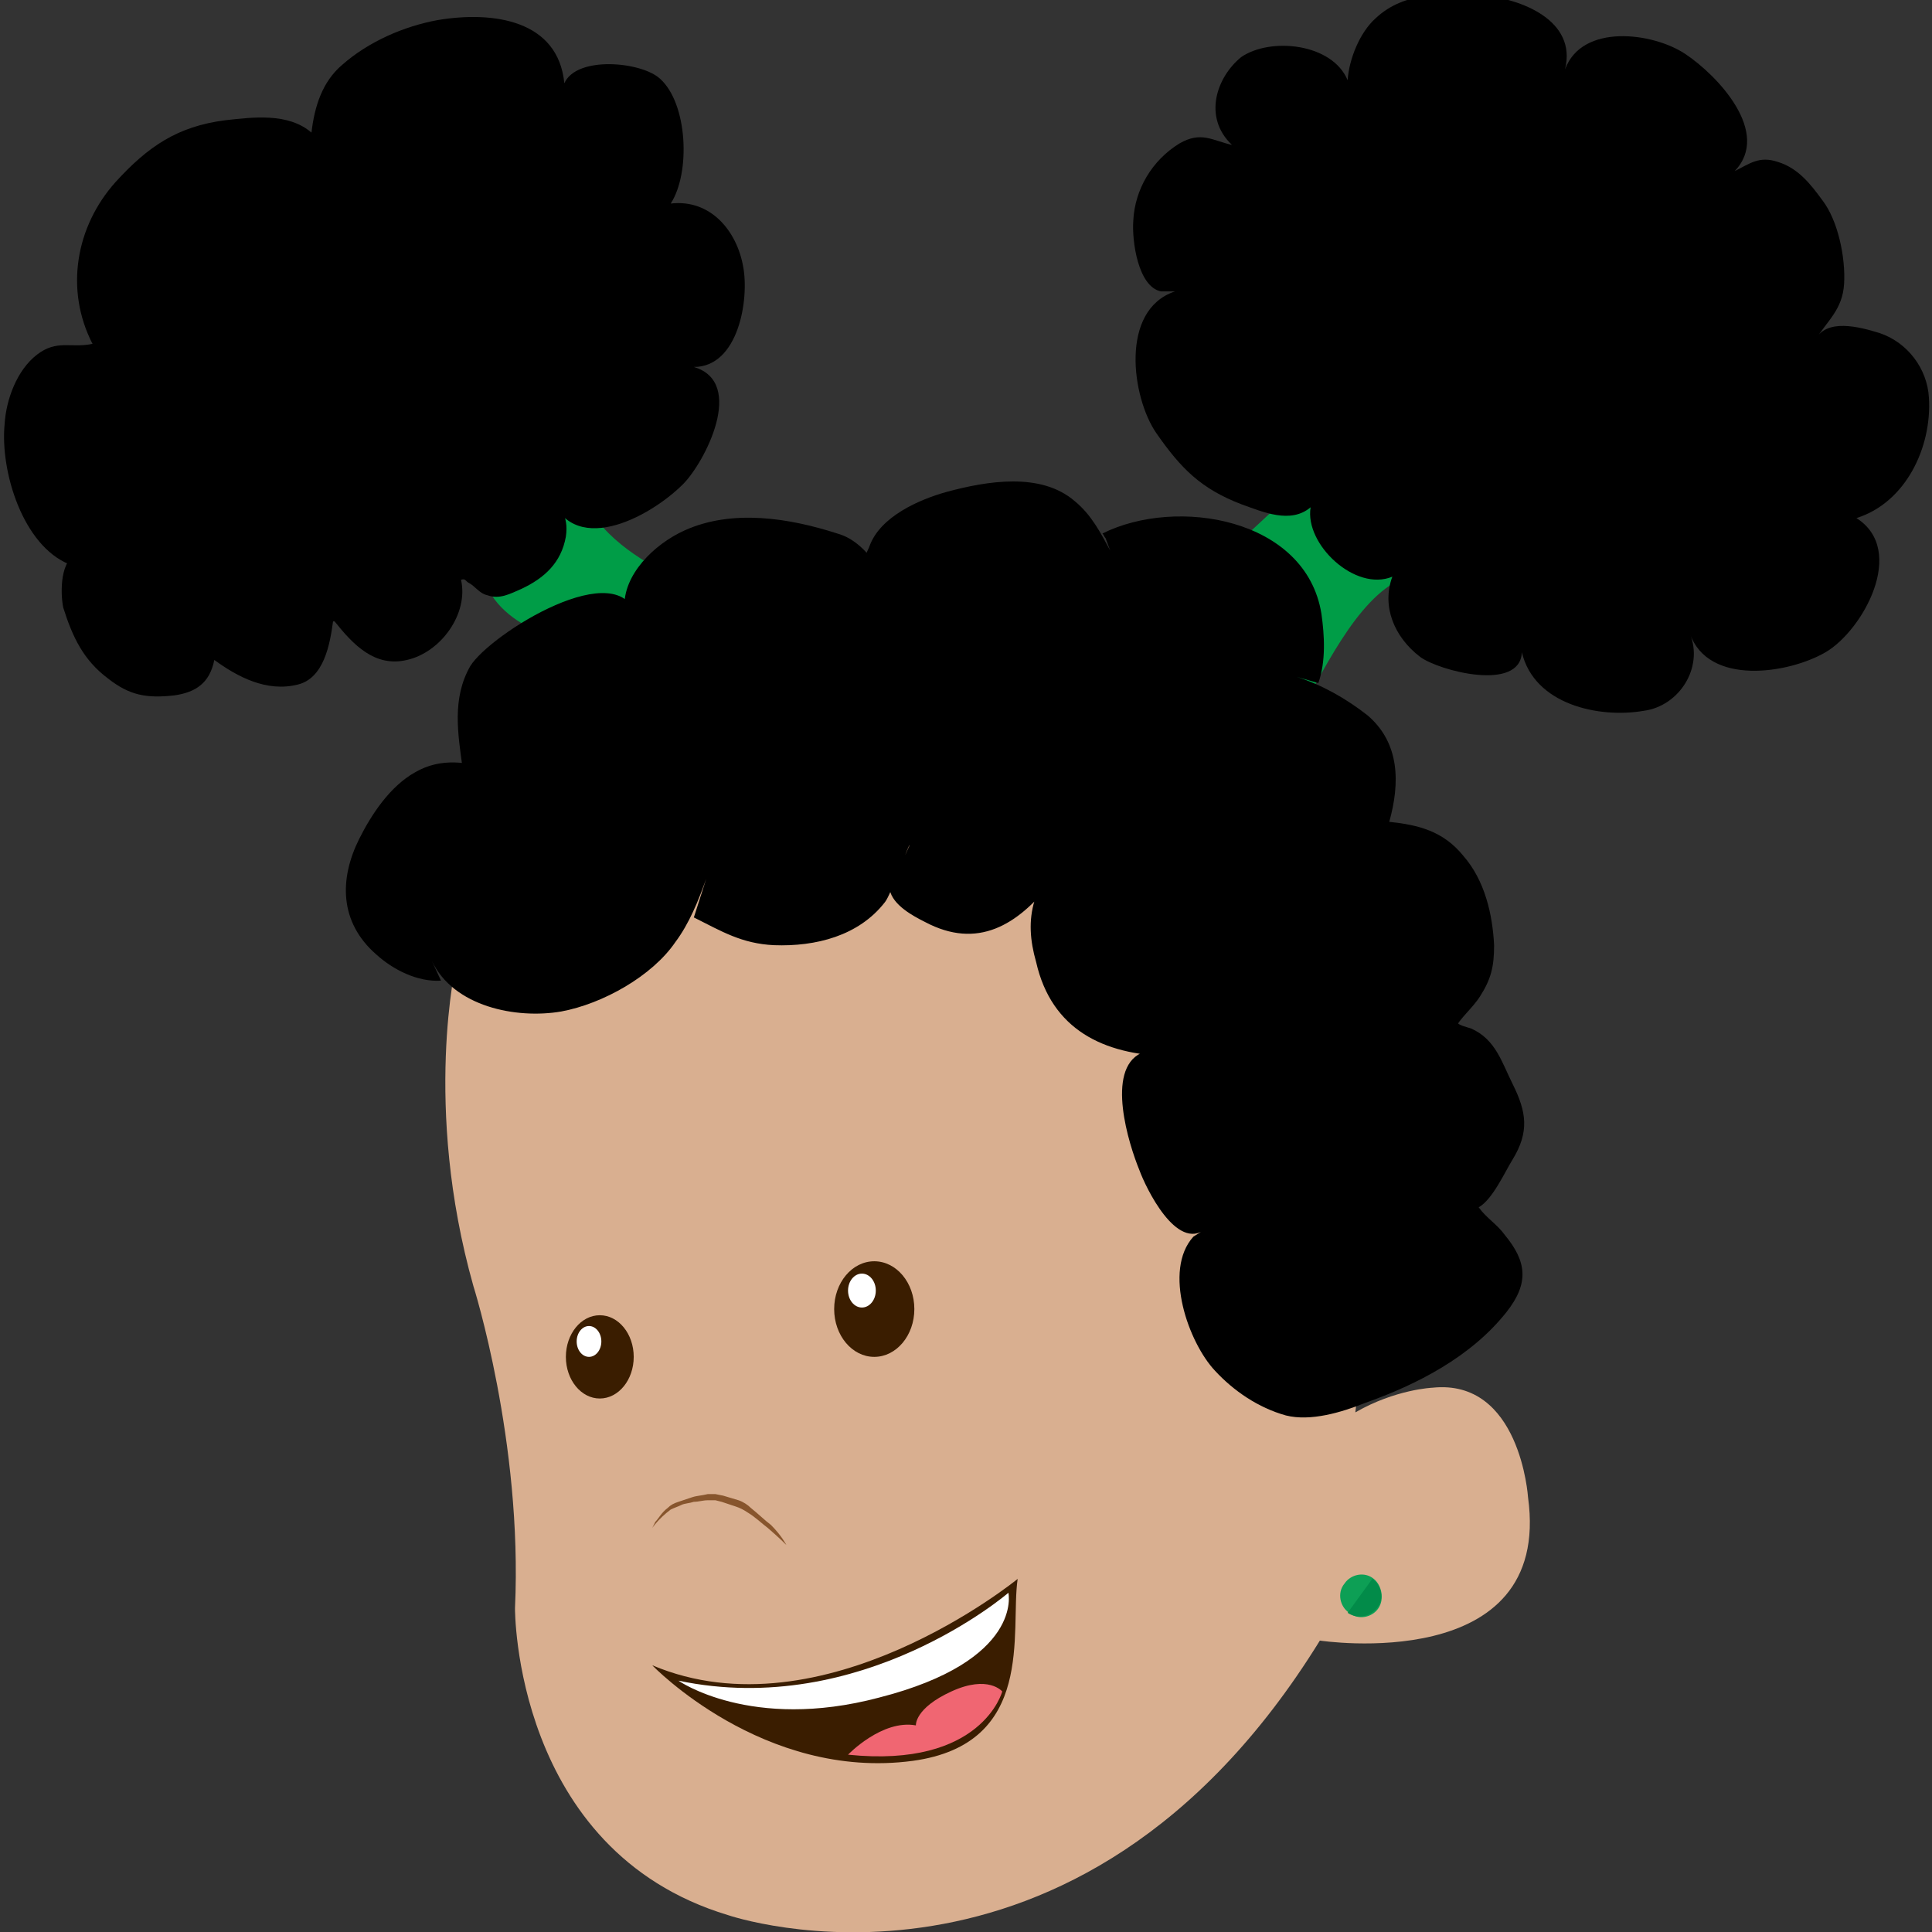 <?xml version="1.0" encoding="utf-8"?>
<!-- Generator: Adobe Illustrator 19.0.1, SVG Export Plug-In . SVG Version: 6.00 Build 0)  -->
<svg version="1.1" id="Layer_1" xmlns="http://www.w3.org/2000/svg" xmlns:xlink="http://www.w3.org/1999/xlink" x="0px" y="0px"
	 viewBox="0 0 125.3 125.3" style="enable-background:new 0 0 125.3 125.3;" xml:space="preserve">
<rect x="0" y="0" width="125.3" height="125.3" fill="#333333" stroke="none"/>
<style type="text/css">
	.st0{fill:#009D47;}
	.st1{fill:#D9AF90;}
	.st2{fill:#0D9F55;}
	.st3{fill:#028B49;}
	.st4{fill:#87552D;}
	.st5{fill:#3A1D00;}
	.st6{fill:#FFFFFF;}
	.st7{fill:#F06672;}
</style>
<g>
	<g>
		<g>
			<path class="st0" d="M83,32.7c1-1.6,1.9-1.4,3.3-0.4c1,0.8,1.9,1.3,3.2,1.5c-0.5,1.1,0.6,3,1.5,3.7c-3.1,1.3-5.3,6.4-6.9,9
				c-0.8-1-0.4-4.1-1.6-4.6c0.8-3.2,0.5-3.7-2.3-6.6L83,32.7z"/>
		</g>
		<g>
			<path class="st0" d="M33.8,40.4c-1.5-0.9-2.9-2.6-2.1-3.9c0.7-0.9,1.1-1.8,1.3-3c1,0.4,4.4-0.2,4.9-1.1c1.3,2.7,4,4.1,6.4,5.4
				c-0.8,0.8-1.7,1.5-2.1,2.6c-3-0.6-5.6-2.2-8.1,0.4L33.8,40.4z"/>
		</g>
		<g>
			<path d="M76.2,18.9c-3.6,1.2-2.8,6.9-1.2,9.2c1.6,2.3,2.9,3.6,5.5,4.6c1.4,0.5,3.2,1.3,4.5,0.2c-0.4,2.4,2.9,5.5,5.3,4.5
				c-0.7,1.9,0.1,3.9,1.8,5.2c1.2,0.9,6.5,2.3,6.6-0.3c0.8,3.4,5,4.3,7.9,3.8c2.3-0.3,3.9-2.8,3-5c1.2,3.4,6.4,2.6,8.8,1.2
				c2.4-1.4,5.3-6.6,2-8.7c3.2-1,4.9-4.6,4.7-7.8c-0.1-1.9-1.4-3.6-3.2-4.2c-1.3-0.4-3.5-1-4.2,0.5c0.8-1.3,1.8-2,1.9-3.7
				c0.1-1.7-0.4-4.1-1.4-5.4c-0.8-1.1-1.6-2.1-2.9-2.5c-1.2-0.4-1.8,0.1-2.8,0.6c2.4-2.5-1.1-6.2-3.2-7.6c-2.1-1.4-6.7-2-7.8,1
				c0.8-3.2-2.9-4.6-5.4-4.8c-2.4-0.1-5-0.3-6.9,1.5c-1,0.9-1.7,2.6-1.8,4c-1-2.4-5-2.8-6.9-1.5C78.9,5,78,7.6,79.9,9.4
				c-1.3-0.3-2-0.9-3.4-0.1c-1.8,1.1-2.9,3-3,5c-0.1,1.3,0.3,4.3,1.8,4.6L76.2,18.9z"/>
		</g>
		<g>
			<path d="M5.1,35.9c-1.2,0.3-1.2,2.5-1,3.5c0.6,1.9,1.3,3.4,2.9,4.6c1.4,1.1,2.5,1.3,4.3,1.1c1.4-0.2,2.3-0.8,2.6-2.3
				c1.5,1.1,3.4,2.1,5.4,1.6c1.7-0.4,2.1-2.6,2.3-4.1l0.1,0c1.2,1.5,2.6,3,4.7,2.5c2.2-0.5,4-3,3.5-5.2c0.3-0.1,0.3,0.1,0.5,0.2
				c0.4,0.2,0.7,0.7,1.2,0.8c0.8,0.3,1.5-0.1,2.2-0.4c1.5-0.7,2.6-1.7,2.9-3.4c0.2-1.4-0.4-1.9-1.1-2.9c1.4,4.4,6.5,1.7,8.7-0.5
				c1.4-1.4,4.1-6.6,0.7-7.6c2.9,0,3.6-4.4,3.2-6.5c-0.4-2.3-2.1-4.4-4.7-4.1c1.3-2,1.1-6.5-0.7-8.1c-1.2-1.1-5.4-1.5-6.2,0.3
				c-0.4-4.1-4.6-4.7-8.2-4.1c-2.2,0.4-4.5,1.4-6.2,2.9c-1.3,1.1-1.8,2.7-2,4.4c-1.5-1.3-3.8-1-5.6-0.8c-3.1,0.4-5,1.7-7.1,4
				c-2.6,2.9-3.3,7-1.5,10.5c-1.4,0.3-2.3-0.3-3.6,0.7c-1.3,1-2,2.9-2.1,4.5c-0.3,3.1,1.2,7.9,4.2,9.1L5.1,35.9z"/>
		</g>
		<path class="st1" d="M29.6,62.4c0,0-2.2,9.3,1.1,21c0,0,3.2,10.1,2.7,20.9c0,0-0.1,15.7,13.8,19.9c0,0,22.6,7.8,38.4-17.8
			c0,0,15.1,2.3,13.5-9.3c0,0-0.5-7.7-6.2-7.1c0,0-2.4,0.1-5,1.6c0,0,6.2-48.6-19.7-50.6C68.3,40.9,36.8,39.2,29.6,62.4z"/>
		<g>
			<path class="st2" d="M89.4,104.3c-0.4,0.6-1.3,0.8-1.9,0.3c-0.6-0.4-0.8-1.3-0.3-1.9c0.4-0.6,1.3-0.8,1.9-0.3
				C89.6,102.8,89.8,103.7,89.4,104.3z"/>
			<path class="st3" d="M89,102.4l-1.6,2.2c0.6,0.4,1.4,0.3,1.9-0.3C89.8,103.7,89.6,102.8,89,102.4z"/>
		</g>
		<g>
			<path d="M85.5,44.3c0.5-1.4,0.4-3.1,0.2-4.5c-1-6.2-9.4-7.6-14.2-5.2c0.1,0.1,0.1,0.2,0.2,0.3l0.3,0.8c-0.6-1.1-1.2-2.3-2.3-3.2
				c-2.2-1.9-5.7-1.3-8.3-0.6c-1.8,0.5-4.3,1.6-5,3.5c-0.1,0.3-0.3,0.5-0.2,0.8l1.8,2.3c-0.9-1.5-1.9-3.4-3.7-3.9
				c-3.1-1-6.8-1.6-9.9-0.2c-2,0.9-4,2.9-3.9,5l0.8,0.7c-1-4.3-9.5,1-10.8,3.1c-1.2,2.1-0.8,4.4-0.5,6.6l2.2,0.2
				c-1.8-0.6-3.6-0.9-5.3,0.1c-1.6,0.9-2.8,2.7-3.6,4.3C22,57,22,59.8,24.4,61.9c1.1,1,2.7,1.8,4.2,1.7L28,62.3
				c1.4,3,5.5,3.8,8.4,3.3c2.7-0.5,5.9-2.3,7.4-4.5c0.9-1.2,1.5-2.7,2-4.1l-0.8,2.5c1.8,0.9,3.1,1.7,5.2,1.8
				c2.7,0.1,5.5-0.6,7.2-2.8c0.4-0.5,1.5-3.7,1.6-3.7l-1.3,2.9c0.2,1,1.5,1.7,2.3,2.1c3.4,1.8,6,0.2,8.2-2.6l-1.1,1.2
				c-0.4,1.3-0.3,2.6,0.1,4c1,4.4,4.4,6,8.6,6.1L74,68.3c-2.3,1.1-0.8,5.9-0.1,7.6c0.4,1.1,2.4,5.3,4.3,3.8l-0.8,0.5
				c-2,2.2-0.3,6.9,1.4,8.7c1.2,1.3,2.8,2.4,4.6,2.9c1.6,0.4,3.6-0.2,5.1-0.8c3.4-1.2,6.9-3,9.2-5.9c1.5-1.9,1.3-3.3-0.1-5
				c-0.5-0.7-1.2-1.1-1.7-1.8c0.9-0.5,1.7-2.3,2.2-3.1c1.1-1.8,0.9-3.1,0-4.9c-0.7-1.4-1.1-2.9-2.7-3.6c-0.3-0.1-0.8-0.2-0.9-0.4
				l-0.2,0.5c0.4-0.8,1.2-1.4,1.7-2.2c0.7-1.1,0.9-1.9,0.9-3.3c-0.1-2-0.6-4.2-2-5.8c-1.3-1.6-2.9-2-4.8-2.2
				c0.7-2.5,0.7-5.1-1.4-6.9c-1.4-1.1-3-2-4.6-2.5"/>
		</g>
	</g>
	<g>
		<path class="st4" d="M42.3,99.1c0,0,0.1-0.2,0.2-0.4c0.2-0.2,0.4-0.6,0.8-0.9c0.2-0.2,0.4-0.3,0.7-0.4c0.3-0.1,0.6-0.2,0.9-0.3
			c0.3-0.1,0.6-0.1,1-0.2l0.5,0l0.5,0.1c0.3,0.1,0.7,0.2,1,0.3c0.3,0.1,0.6,0.3,0.8,0.5c0.5,0.4,0.9,0.8,1.3,1.1
			c0.7,0.7,1,1.3,1,1.3s-0.5-0.5-1.2-1.1c-0.4-0.3-0.8-0.7-1.3-1c-0.3-0.2-0.5-0.3-0.8-0.4c-0.3-0.1-0.6-0.2-0.9-0.3l-0.4-0.1
			l-0.5,0c-0.3,0-0.6,0.1-0.9,0.1c-0.3,0.1-0.6,0.1-0.8,0.2c-0.2,0.1-0.5,0.2-0.7,0.3C42.7,98.5,42.3,99.1,42.3,99.1z"/>
	</g>
	<path class="st5" d="M42.3,108c0,0,7.2,7.5,16.9,6.2c8-1.1,6.3-8.4,6.8-11.8C66,102.4,53.4,112.7,42.3,108z"/>
	<g>
		<ellipse class="st5" cx="38.9" cy="88" rx="2.2" ry="2.7"/>
		<ellipse class="st6" cx="38.2" cy="87" rx="0.8" ry="1"/>
	</g>
	<g>
		<ellipse class="st5" cx="56.7" cy="84.9" rx="2.6" ry="3.1"/>
		<ellipse class="st6" cx="55.9" cy="83.7" rx="0.9" ry="1.1"/>
	</g>
	<path class="st6" d="M65.4,103.3c0,0-9.5,8.2-21.4,5.7c0,0,4.7,3.3,13,1.1C66.4,107.7,65.4,103.3,65.4,103.3z"/>
	<path class="st7" d="M55,113.8c0,0,2.2-2.3,4.4-1.9c0,0-0.1-1.1,2.3-2.2c2.4-1.1,3.3,0,3.3,0S63.7,114.7,55,113.8z"/>
</g>
</svg>

